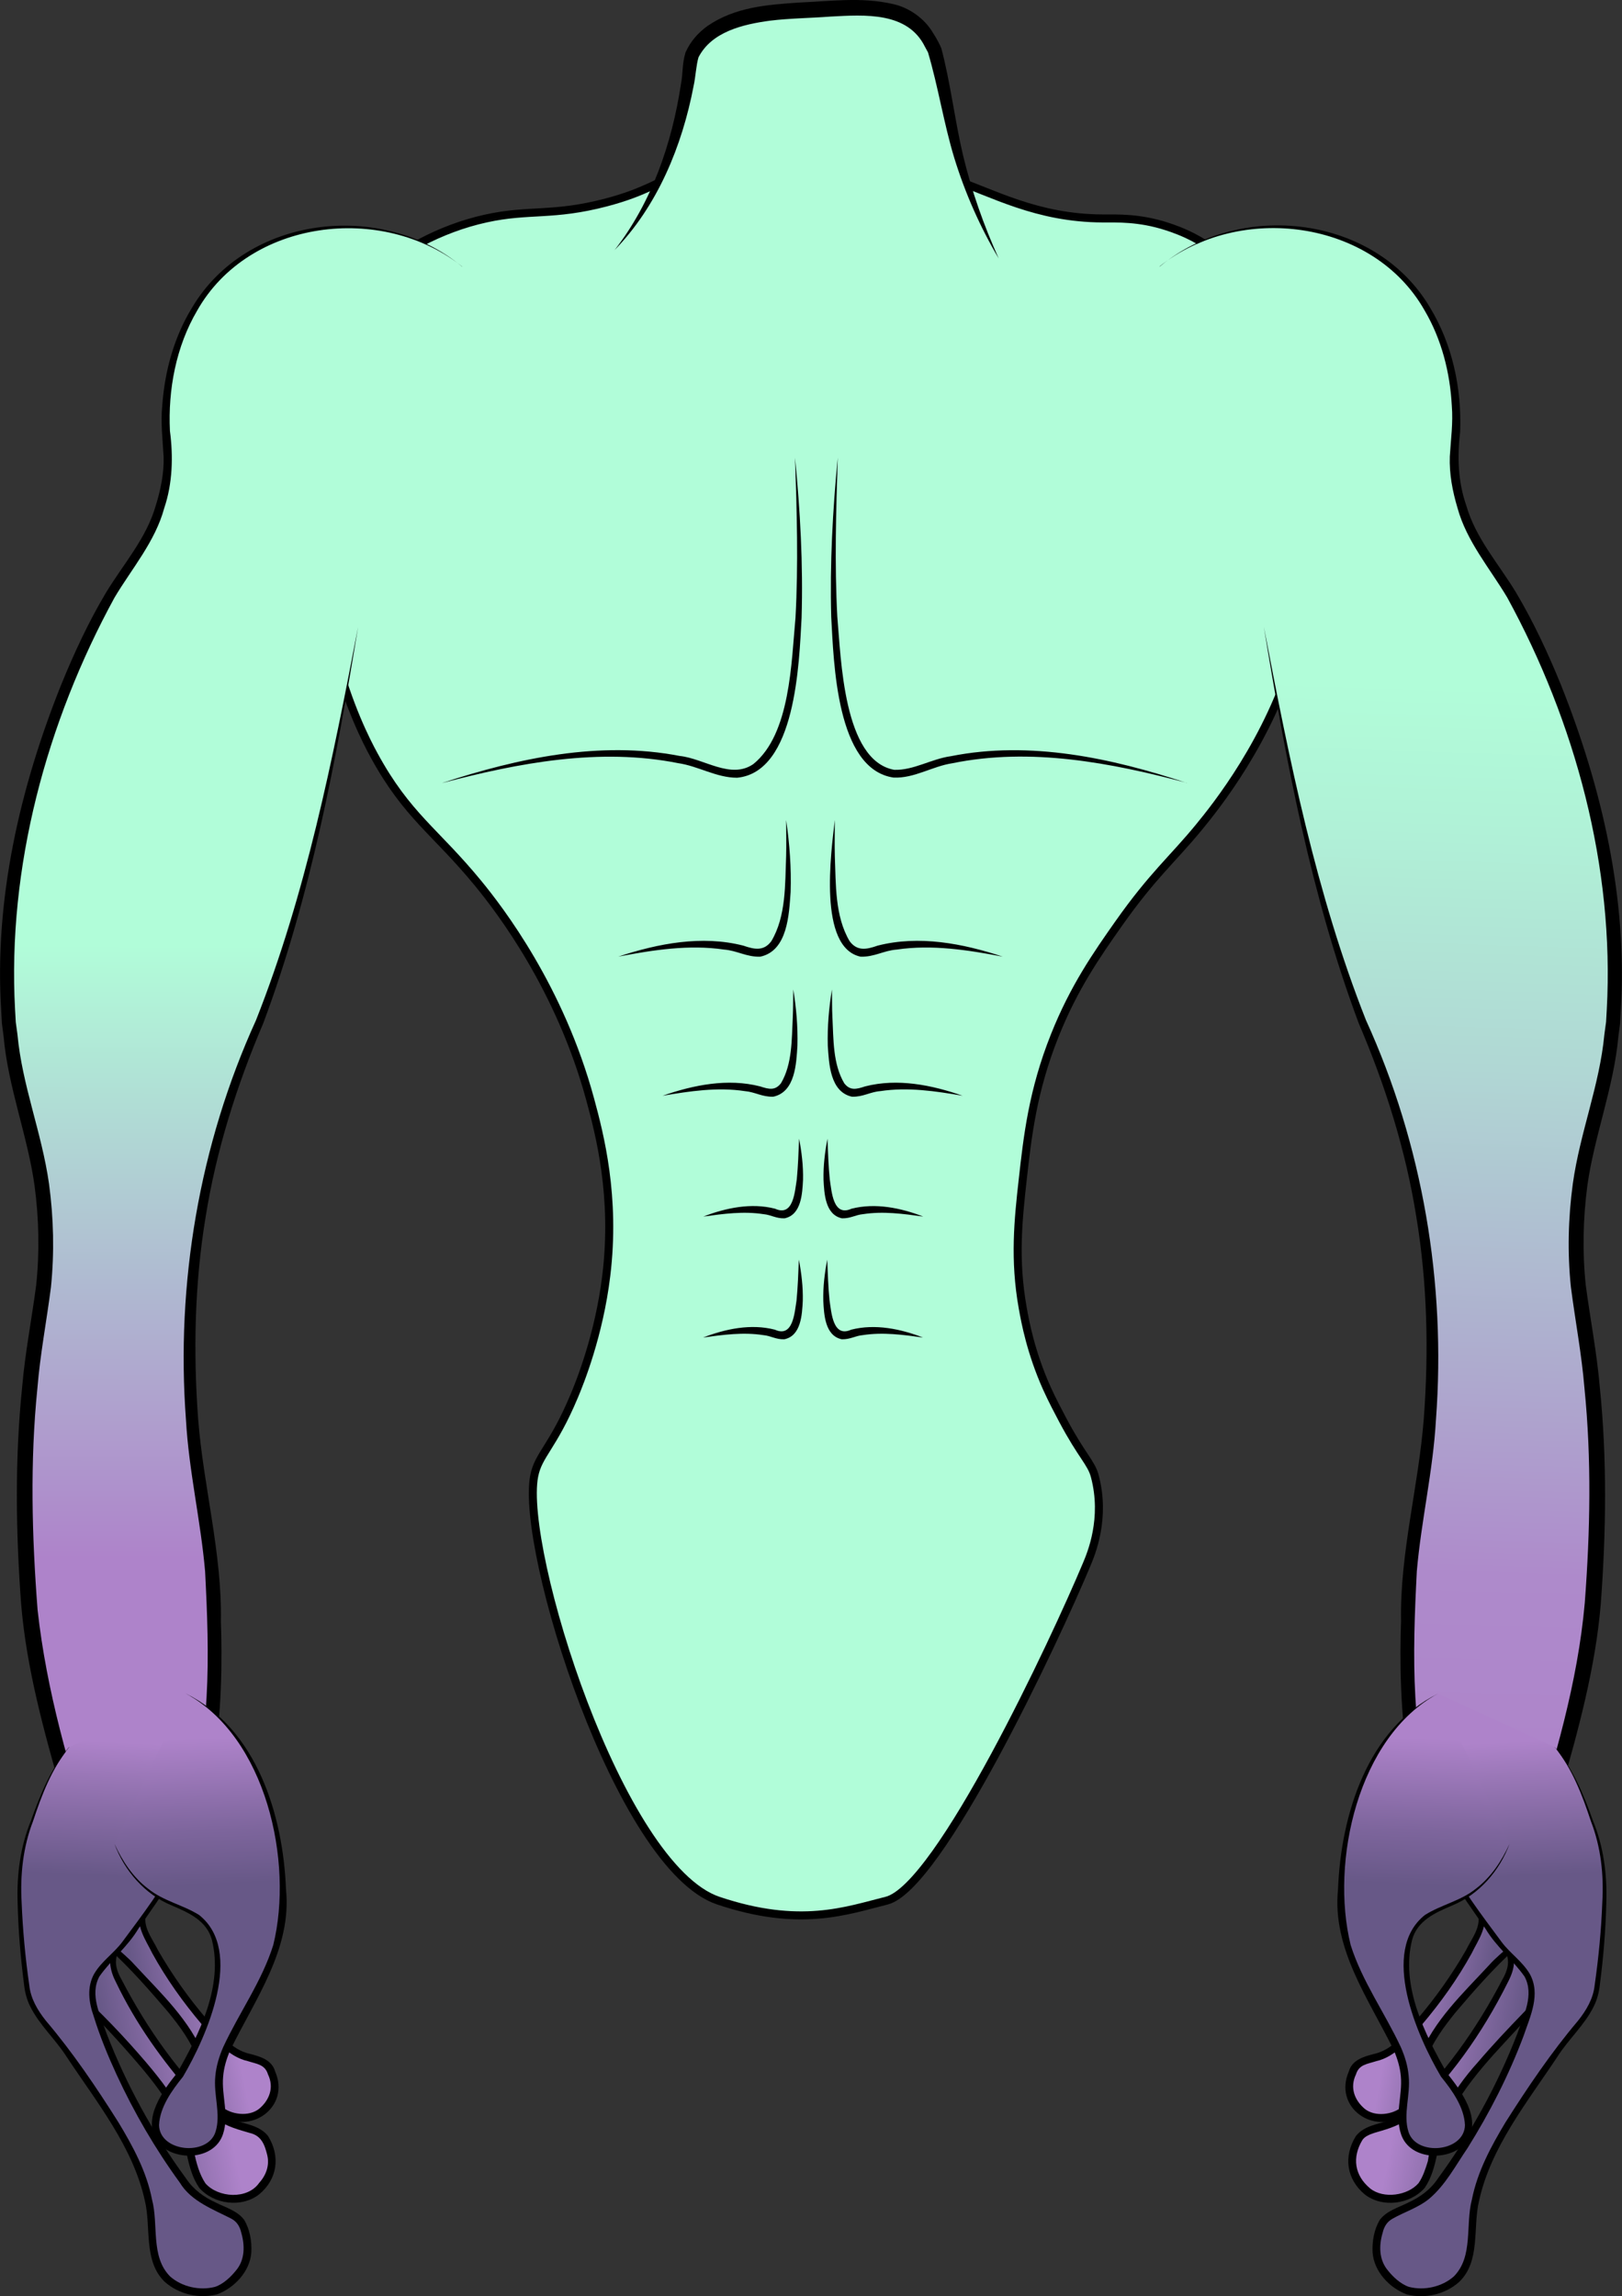 <?xml version="1.0" encoding="UTF-8"?><svg id="Layer_2" xmlns="http://www.w3.org/2000/svg" xmlns:xlink="http://www.w3.org/1999/xlink" viewBox="0 0 202.53 286.65"><rect x="0" y="0" width="202.53" height="286.65" fill="#333333" stroke="none"/><defs><style>.cls-1{fill:url(#linear-gradient-2);}.cls-2{fill:url(#linear-gradient-6);}.cls-3{fill:url(#linear-gradient-10);}.cls-4{stroke:#000;stroke-miterlimit:10;}.cls-4,.cls-5{fill:#b1fdd9;}.cls-6{fill:url(#linear-gradient-5);}.cls-7{fill:url(#linear-gradient-7);}.cls-8{fill:url(#linear-gradient-9);}.cls-9{fill:url(#linear-gradient-3);}.cls-10{fill:url(#linear-gradient);}.cls-11{fill:url(#linear-gradient-4);}.cls-12{fill:url(#linear-gradient-8);}</style><linearGradient id="linear-gradient" x1="29.25" y1="82.3" x2="28.9" y2="260.56" gradientTransform="matrix(1, 0, 0, 1, 0, 0)" gradientUnits="userSpaceOnUse"><stop offset=".2" stop-color="#b1fdd9"/><stop offset=".63" stop-color="#ae83ca"/></linearGradient><linearGradient id="linear-gradient-2" x1="173.03" y1="85.24" x2="168.47" y2="225.53" gradientTransform="matrix(1, 0, 0, 1, 0, 0)" gradientUnits="userSpaceOnUse"><stop offset="0" stop-color="#b1fdd9"/><stop offset=".12" stop-color="#b0f2d7"/><stop offset=".34" stop-color="#b0d7d4"/><stop offset=".61" stop-color="#aeaace"/><stop offset=".79" stop-color="#ae8acb"/><stop offset="1" stop-color="#ae83ca"/></linearGradient><linearGradient id="linear-gradient-3" x1="11.45" y1="239" x2="29.84" y2="239" gradientTransform="translate(-44.23 8.82) rotate(-10.85)" gradientUnits="userSpaceOnUse"><stop offset=".2" stop-color="#675887"/><stop offset=".64" stop-color="#9a77b7"/><stop offset=".8" stop-color="#ae83ca"/></linearGradient><linearGradient id="linear-gradient-4" x1="7.03" y1="246.88" x2="29.07" y2="246.88" gradientTransform="translate(-45.91 7.09) rotate(-10.85)" xlink:href="#linear-gradient-3"/><linearGradient id="linear-gradient-5" x1="17.58" y1="240.14" x2="19" y2="211.69" gradientTransform="matrix(1, 0, 0, 1, 0, 0)" gradientUnits="userSpaceOnUse"><stop offset=".2" stop-color="#675887"/><stop offset=".64" stop-color="#9a77b7"/><stop offset=".79" stop-color="#ae83ca"/></linearGradient><linearGradient id="linear-gradient-6" x1="25.18" y1="242.32" x2="23.79" y2="207.25" gradientTransform="matrix(1, 0, 0, 1, 0, 0)" gradientUnits="userSpaceOnUse"><stop offset=".2" stop-color="#675887"/><stop offset=".39" stop-color="#7d659c"/><stop offset=".72" stop-color="#ae83ca"/></linearGradient><linearGradient id="linear-gradient-7" x1="-150.6" y1="207.95" x2="-132.21" y2="207.95" gradientTransform="translate(82.02 8.82) rotate(-169.15) scale(1 -1)" xlink:href="#linear-gradient-3"/><linearGradient id="linear-gradient-8" x1="-155.02" y1="215.82" x2="-132.98" y2="215.82" gradientTransform="translate(83.7 7.09) rotate(-169.15) scale(1 -1)" xlink:href="#linear-gradient-3"/><linearGradient id="linear-gradient-9" x1="-147.42" y1="240.14" x2="-146" y2="211.69" gradientTransform="translate(37.79) rotate(-180) scale(1 -1)" xlink:href="#linear-gradient-5"/><linearGradient id="linear-gradient-10" x1="-139.82" y1="242.32" x2="-141.21" y2="207.25" gradientTransform="translate(37.79) rotate(-180) scale(1 -1)" xlink:href="#linear-gradient-6"/></defs><g id="ALIEN"><g id="MALE"><g><path class="cls-4" d="M41.7,81.27c1.79,6.88,4.05,11.26,5,13,4.15,7.61,7.64,9.47,13,16,2.7,3.29,10.23,13.07,14,27,1.18,4.35,3.21,12.12,2,22-.9,7.41-3.3,13.34-4,15-2.69,6.41-4.48,7.3-5,10-1.77,9.17,10.6,48.84,23,53,10.21,3.43,16.01,1.24,21,0,6.58-1.64,21.02-32.48,25-42,.54-1.29,2.41-5.7,1-11-.45-1.69-1.61-2.5-4-7-.55-1.04-1.32-2.49-2-4-1.98-4.42-2.69-8.25-3-10-1.08-6.05-.56-10.98,0-16,.6-5.37,1.23-11.06,4-18,2.39-6,5.26-10.11,8-14,4.24-6.01,6.68-7.96,10-12,2.11-2.57,8.78-10.85,12-22,4.09-14.15,.57-25.82-4-41-.43-1.43-1.18-3.69-3-6-3.2-4.06-7.55-5.53-9-6-3.48-1.13-6.24-.99-8-1-8.28-.03-13.71-3.19-19-5-8.03-2.75-21.04-5.68-33-1-3.47,1.36-5.1,2.71-10,4-6.65,1.75-9.62,.82-15,2-5.87,1.28-10.97,4.27-14,7-13.95,12.57-6.74,40.3-5,47Z"/><g><path class="cls-10" d="M57.7,33.27c-1.52-1.19-7.01-5.2-15-5-2.11,.05-9.29,.52-15,6-6.44,6.19-6.89,14.8-7,17-.2,3.97,.66,5.12,0,9-.99,5.78-4.01,9.64-5,11-6.25,8.58-18.22,36.58-14,61,1.41,8.13,4,12.35,4,23,0,6.92-1.09,8.58-2,18-1.11,11.53-.54,20.21,0,28,0,0,.68,9.82,7,29,.18,.55,.67,1.98,2,3,1.41,1.09,3.36,1.4,5,1,2.23-.55,3.51-2.32,4-3,6.22-8.64,5-29,5-29,0-12.34-2.75-16.49-3-31-.02-1.05-.08-3.21,0-6,.07-2.28,.35-9.03,2-17,2-9.68,5.13-16.92,6-19,3.56-8.48,8.25-23.29,13-51"/><path d="M57.7,33.27c-9.98-7.94-26.63-5.9-33.08,5.5-2.64,4.49-3.65,9.86-3.4,15.03,.42,3.19,.33,6.55-.71,9.62-1.13,4.19-4.07,7.58-6.21,11.18C5.8,90.16,.91,108.26,1.88,126.03l.09,1.57,.21,1.55c.59,6.37,3.03,12.22,3.94,18.63,.58,4.29,.68,8.6,.24,12.92-.55,4.26-1.34,8.33-1.69,12.59-.93,9.18-.69,18.43,.02,27.65,1.11,10.13,3.99,20.07,7.17,29.72,1.2,3.08,5.53,3.78,7.86,1.51,1.43-1.3,2.35-3.2,3.16-4.98,3.6-9.79,3.26-20.73,2.73-31.03-.55-6.33-2.03-12.53-2.39-18.92-1.27-17.02,1.67-34.35,8.74-49.87,6.23-15.74,9.57-32.5,12.75-49.09-2.76,16.73-5.88,33.51-11.84,49.46-3.33,7.8-5.87,15.87-7.2,24.2-1.37,8.31-1.55,16.8-.93,25.19,.65,8.4,3,16.79,2.84,25.29,.31,8.53,.1,30.08-9.84,32.81-3.03,.69-6.42-.87-7.6-3.8-.95-2.52-1.67-5.11-2.47-7.68-2.2-7.69-4.36-15.49-5.03-23.5-.67-9.01-.8-18.12,.13-27.14,.36-4.2,1.19-8.46,1.74-12.61,.44-4.11,.36-8.35-.19-12.45-.84-6.15-3.32-12.35-3.87-18.67l-.21-1.6-.09-1.61c-.88-13.93,2.34-27.82,7.48-40.67,1.61-3.95,3.41-7.83,5.6-11.51,2.17-3.58,5.05-6.78,6.22-10.88,.61-1.97,1.04-4.03,.98-6.07-.11-2.07-.39-4.3-.17-6.39,.3-4.28,1.46-8.56,3.72-12.24,6.8-11.51,23.7-13.47,33.73-5.11h0Z"/></g><g><path class="cls-1" d="M144.82,33.27c1.52-1.19,7.01-5.2,15-5,2.11,.05,9.29,.52,15,6,6.44,6.19,6.89,14.8,7,17,.2,3.97-.66,5.12,0,9,.99,5.78,4.01,9.64,5,11,6.25,8.58,18.22,36.58,14,61-1.41,8.13-4,12.35-4,23,0,6.92,1.09,8.58,2,18,1.11,11.53,.54,20.21,0,28,0,0-.68,9.82-7,29-.18,.55-.67,1.98-2,3-1.41,1.09-3.36,1.4-5,1-2.23-.55-3.51-2.32-4-3-6.22-8.64-5-29-5-29,0-12.34,2.75-16.49,3-31,.02-1.05,.08-3.21,0-6-.07-2.28-.35-9.03-2-17-2-9.68-5.13-16.92-6-19-3.56-8.48-8.25-23.29-13-51"/><path d="M144.82,33.27c10.03-8.35,26.92-6.42,33.73,5.11,2.81,4.62,3.97,10.11,3.77,15.48-.36,3.15-.29,6.2,.76,9.23,1.17,4.1,4.05,7.29,6.22,10.88,2.19,3.69,3.99,7.56,5.6,11.51,5.13,12.85,8.35,26.74,7.48,40.67l-.09,1.61-.21,1.6c-.56,6.33-3.03,12.52-3.88,18.67-.54,4.11-.63,8.34-.19,12.45,.55,4.15,1.38,8.41,1.74,12.61,.93,9.02,.8,18.13,.13,27.14-.67,8-2.82,15.81-5.03,23.5-.8,2.57-1.53,5.16-2.47,7.68-1.19,2.92-4.57,4.5-7.6,3.8-9.96-2.73-10.14-24.36-9.84-32.81-.16-8.5,2.19-16.88,2.84-25.29,.63-8.39,.45-16.87-.93-25.19-1.32-8.33-3.86-16.4-7.2-24.2-5.96-15.95-9.08-32.73-11.84-49.46,3.18,16.6,6.53,33.35,12.75,49.09,7.08,15.52,10.01,32.85,8.74,49.87-.36,6.39-1.84,12.59-2.39,18.92-.53,10.3-.87,21.24,2.73,31.03,1.15,2.53,2.6,5.56,5.52,6.22,2.9,.63,5.42-1.29,5.98-4.16,2.97-9.5,5.86-19.18,6.74-29.12,.68-8.95,.86-17.92-.04-26.84-.35-4.25-1.14-8.33-1.69-12.59-.45-4.31-.34-8.63,.24-12.92,.9-6.41,3.34-12.26,3.94-18.63l.21-1.55,.09-1.57c.97-17.77-3.93-35.86-12.43-51.42-2.14-3.6-5.07-7-6.21-11.18-.62-2.08-1.04-4.23-.96-6.44,.13-2.16,.42-4.15,.25-6.3-.22-4.16-1.28-8.32-3.4-11.92-6.45-11.38-23.11-13.45-33.08-5.5h0Z"/></g><g><path class="cls-5" d="M76.7,31.27c.83-.95,1.9-2.29,3-4,.97-1.5,4.39-7.08,6-16,.64-3.57,.3-3.81,1-5,2.63-4.45,9.66-4.79,14-5,4.27-.21,11.09-1.12,14,2,1.23,1.32,2,3,2,3,.23,.85,.6,2.25,1,4,.54,2.38,.78,3.87,1,5,1.4,7.36,4.2,13.32,5,15,.42,.87,.78,1.57,1,2"/><path d="M76.7,31.27c4.68-5.98,7.2-13.35,8.33-20.79,.27-1.41,.12-2.45,.57-3.94,.63-1.41,1.58-2.45,2.73-3.29,3.46-2.38,7.49-2.66,11.43-2.93,3.82-.16,7.8-.72,11.67,.17,1.99,.4,4.01,1.79,5.07,3.62,.42,.63,.87,1.49,1.04,1.92,1.15,4.35,1.69,9.06,2.72,13.4,1.06,4.41,2.57,8.69,4.44,12.83-2.33-3.94-4.19-8.15-5.54-12.53-1.32-4.33-2.01-8.91-3.3-13.24l.12,.25c-.13-.22-.35-.68-.48-.89-2.16-4.4-7.5-4.01-11.81-3.78-2.49,.19-5.06,.21-7.53,.51-3.43,.46-7.3,1.39-8.94,4.57-.29,.94-.37,2.5-.61,3.57-1.43,7.51-4.52,15.02-9.9,20.53h0Z"/></g><path d="M55.25,97.73c9.44-3.09,19.68-5.29,29.62-3.36,3.02,.31,6.38,2.97,9.2,1.01,4.62-3.74,4.74-12.71,5.26-18.29,.36-6.64,.17-13.3-.06-19.95,.65,6.63,1.02,13.3,.82,19.98-.31,5.61-.7,19.26-8.05,19.97-2.6,0-4.85-1.46-7.36-1.82-9.8-1.96-19.9-.04-29.44,2.47h0Z"/><path d="M148.2,97.73c-9.49-2.52-19.52-4.45-29.28-2.45-2.49,.37-4.74,1.9-7.34,1.79-7.17-1.03-7.47-14.42-7.79-20.06-.18-6.65,.18-13.28,.82-19.88-.22,6.61-.41,13.24-.06,19.85,.47,5.18,.74,17.98,7.11,19.12,2.41,.08,4.65-1.37,7.07-1.7,9.88-1.97,20.08,.23,29.46,3.34h0Z"/><path d="M77.2,119.42c4.98-1.64,10.44-2.7,15.62-1.37,1.41,.49,2.57,.7,3.5-.57,1.85-3.12,1.7-7.08,1.84-10.63,.04-1.49,0-2.98,0-4.48,.43,2.96,.66,5.96,.56,8.98-.2,2.79-.36,7.35-3.8,8.08-1.73,.04-2.88-.76-4.5-.89-4.41-.65-8.85,.05-13.23,.88h0Z"/><path d="M82.73,136.79c3.86-1.35,8.14-2.21,12.18-1.17,1.1,.36,1.88,.55,2.61-.4,1.42-2.4,1.33-5.47,1.47-8.21,.05-1.16,.04-2.32,.06-3.49,.38,2.3,.58,4.64,.52,7-.14,2.25-.26,5.8-3.03,6.39-1.4,.03-2.25-.59-3.53-.7-3.42-.52-6.87,0-10.28,.58h0Z"/><path d="M87.82,151.87c2.8-1.08,5.98-1.75,8.96-.98,2.29,1.04,2.46-2.12,2.71-3.66,.16-1.67,.22-3.37,.29-5.08,.32,1.68,.53,3.39,.49,5.13-.09,1.7-.2,4.38-2.31,4.81-1.08,.03-1.65-.43-2.62-.52-2.49-.39-5-.05-7.52,.3h0Z"/><path d="M125.2,119.42c-4.37-.83-8.81-1.53-13.23-.88-1.62,.12-2.77,.93-4.5,.89-5.35-1.12-3.7-13.01-3.23-17.06,0,1.5-.04,2.99,0,4.48,.14,3.55,0,7.51,1.84,10.63,.93,1.27,2.09,1.07,3.5,.57,5.18-1.33,10.64-.27,15.62,1.37h0Z"/><path d="M120.2,136.79c-3.42-.59-6.86-1.1-10.28-.58-1.28,.1-2.13,.73-3.53,.7-2.76-.6-2.88-4.15-3.03-6.39-.06-2.36,.14-4.69,.52-7,.02,1.17,0,2.33,.06,3.49,.14,2.74,.05,5.8,1.47,8.21,.72,.95,1.51,.77,2.61,.4,4.05-1.04,8.32-.18,12.18,1.17h0Z"/><path d="M115.28,151.87c-2.52-.35-5.02-.69-7.52-.3-.97,.09-1.53,.54-2.62,.52-2.11-.44-2.22-3.11-2.31-4.81-.04-1.74,.17-3.45,.49-5.13,.07,1.71,.12,3.42,.29,5.08,.24,1.54,.41,4.7,2.71,3.66,2.99-.76,6.16-.1,8.96,.98h0Z"/><path d="M87.79,166.97c2.8-1.08,5.98-1.75,8.96-.98,2.29,1.04,2.46-2.12,2.71-3.66,.16-1.67,.22-3.37,.29-5.08,.32,1.68,.53,3.39,.49,5.13-.09,1.7-.2,4.38-2.31,4.81-1.08,.03-1.65-.43-2.62-.52-2.49-.39-5-.05-7.52,.3h0Z"/><path d="M115.25,166.97c-2.52-.35-5.02-.69-7.52-.3-.97,.09-1.53,.54-2.62,.52-2.11-.44-2.22-3.11-2.31-4.81-.04-1.74,.17-3.45,.49-5.13,.07,1.71,.12,3.42,.29,5.08,.24,1.54,.41,4.7,2.71,3.66,2.99-.76,6.16-.1,8.96,.98h0Z"/><g><path class="cls-9" d="M12.75,219.14c-1.55,2.74-1.72,4.25-2.08,5.89-.52,2.38-.86,3.94-.41,7.08,.41,2.86,1.36,6.6,1.89,8.34,.6,1.97,2.56,3.21,3.81,4.51,7.54,7.89,9.19,10.45,9.96,15.14,.05,.3,.63,2.48,1.37,3.16,1.81,1.67,4.55,1.16,5.33,.45,1.73-1.58,2.27-3.12,1.05-5.5-.78-1.53-3.45-.88-5.57-3.02-6.56-6.6-10.14-13.95-10.28-14.92-.36-2.48,1.45-2.59,2.38-5.4,3.09-9.29,3.12-9.81,2.92-13.75-.11-2.21-.47-2.06-2.77-7.91"/><path d="M12.75,219.14c-1.67,3.15-2.34,6.82-2.49,10.35,.17,3.56,1.13,7.07,2.08,10.49,.54,2.3,2.86,3.47,4.47,5.3,3.27,3.54,6.94,6.93,8.75,11.54,.84,2.05,.66,4.39,2.07,6.11,1.19,1.08,3.47,1.34,4.74,.31,1.29-1.09,1.87-2.67,1.09-4.29-.38-1.25-1.41-1.29-2.51-1.65-2.48-.55-4.13-2.73-5.73-4.56-2.35-2.77-4.46-5.73-6.21-8.91-.76-1.58-2.17-3.46-1.39-5.35,.53-1.18,1.48-1.87,1.96-3.02,1.72-4.99,4.09-10.15,3.27-15.53-.61-2.28-1.77-4.46-2.52-6.71,.86,2.26,2.07,4.33,2.76,6.66,1.03,5.48-1.18,10.77-2.87,15.87-.43,1.1-1.46,2-1.92,3.01-.61,1.66,.7,3.19,1.42,4.68,1.78,3.09,3.85,6.02,6.18,8.72,1.56,1.69,2.93,3.7,5.32,4.24,1.24,.31,2.73,.74,3.13,2.18,1.95,4.45-3.11,8.08-6.97,5.39-2.22-1.98-1.8-4.73-2.69-6.83-.77-2.19-2.19-4.12-3.69-5.96-2.33-2.73-4.68-5.41-7.33-7.85-.87-.83-1.68-1.94-1.95-3.17-.64-2.33-1.17-4.67-1.57-7.06-.82-4.72,.24-9.82,2.59-13.97h0Z"/></g><g><path class="cls-11" d="M8.11,220.25c-1.86,3.29-2.06,5.09-2.49,7.07-.62,2.85-1.03,4.72-.49,8.49,.49,3.43,1.62,7.91,2.26,9.99,.72,2.36,3.07,3.84,4.57,5.41,9.03,9.46,11.01,12.53,11.94,18.15,.06,.36,.75,2.97,1.64,3.78,2.17,2,5.46,1.39,6.39,.54,2.08-1.89,2.72-3.73,1.26-6.59-.93-1.83-4.13-1.05-6.68-3.62-7.86-7.91-12.15-16.72-12.32-17.88-.43-2.97,1.74-3.11,2.86-6.47,3.7-11.14,3.74-11.76,3.5-16.48-.13-2.64-.92-4-3.62-6.7"/><path d="M8.11,220.25c-1.43,2.48-2.06,5.23-2.55,8.03-.64,2.77-.58,5.57-.05,8.35,.49,2.77,1.16,5.52,1.93,8.23,.33,1.39,.97,2.51,1.99,3.49,3.13,2.8,6.11,5.94,8.86,9.16,1.83,2.17,3.62,4.45,4.77,7.14,1.21,2.51,1.05,5.58,2.59,7.91,1.58,1.8,5.24,2.06,6.72-.07,.89-.99,1.31-2.23,.99-3.5-.32-1.28-.73-2.4-2.2-2.73-1.3-.39-2.8-.76-4.03-1.65-1.2-.9-2.07-2-3.07-3.07-3.77-4.27-7.11-8.93-9.58-14.09-.67-1.26-1.11-3-.28-4.38,.76-1.27,1.77-2.15,2.29-3.51,1.34-3.95,2.9-7.98,3.72-12.09,.29-2.69,.59-5.76-.67-8.24-.68-1.23-1.66-2.27-2.63-3.3,1.01,.99,2.03,1.98,2.77,3.21,1.38,2.53,1.16,5.6,.96,8.39-.71,4.23-2.2,8.2-3.51,12.29-1.16,2.88-3.95,3.85-1.95,7.3,3.19,6.15,7.35,12.06,12.48,16.73,1.65,1.38,4.37,.98,5.81,2.8,1.56,2.51,1.18,5.39-1.11,7.28-2.17,1.7-5.63,1.28-7.48-.81-1.68-2.45-1.47-5.51-2.67-8.13-1.07-2.54-2.79-4.78-4.59-6.93-2.76-3.24-5.58-6.31-8.71-9.23-1.03-1.01-1.8-2.42-2.09-3.81-.74-2.74-1.37-5.51-1.82-8.32-.5-2.8-.45-5.74,.26-8.49,.56-2.77,1.3-5.56,2.84-7.96h0Z"/></g><g><path class="cls-6" d="M8.64,218.1c-2.77,3.59-3.32,5.7-4.17,7.97-1.22,3.28-2.03,5.43-2.03,10,0,4.16,.58,9.67,.98,12.26,.45,2.93,2.99,5.09,4.5,7.2,9.12,12.78,10.94,16.76,11.09,23.59,0,.44,.38,3.65,1.3,4.77,2.24,2.75,6.24,2.58,7.49,1.73,2.79-1.89,3.87-3.97,2.62-7.61-.8-2.33-4.72-1.96-7.32-5.44-7.98-10.74-11.58-21.93-11.58-23.34,0-3.6,2-3.76,4.5-7.2,7.2-9.9,7.58-11.45,8.1-17.1,.29-3.16,1.17-4.7-.9-13.5"/><path d="M8.64,218.1c-2.2,2.73-3.43,5.97-4.52,9.26-1.25,3.24-1.61,6.68-1.42,10.13,.14,3.44,.46,6.89,.95,10.3,.17,1.69,1.03,3.15,2.09,4.48,3.37,3.97,6.28,8.29,9.06,12.69,1.79,2.97,3.5,6.11,4.18,9.61,.84,3.16-.21,7.11,2.25,9.6,1.47,1.31,3.7,1.81,5.62,1.31,1.08-.36,2.06-1.32,2.74-2.2,.97-1.26,1-2.96,.54-4.54-.17-.76-.52-1.38-1.24-1.77-2.26-1.16-5.03-2.17-6.43-4.49-3.07-4.22-5.71-8.75-7.9-13.49-1.09-2.37-2.09-4.79-2.86-7.29-.61-1.71-.88-3.64,.07-5.32,.94-1.57,2.4-2.51,3.47-3.92,2.55-3.43,5.22-6.92,7.12-10.74,1.54-3.08,1.44-6.68,2.01-10.06,.28-3.44-.46-6.88-1.17-10.25,1.04,4.18,1.88,8.53,1.11,12.85l-.24,2.58c-.4,5.33-3.89,9.69-6.78,13.91-1.3,2.21-3.44,3.93-4.88,5.98-1.25,2.3,.14,4.9,.91,7.15,2.48,6.41,5.83,12.5,9.89,18.04,.93,1.41,2.26,2.37,3.8,3.07,1.16,.58,2.63,.99,3.49,2.14,.7,1.21,.96,2.66,.88,4.08-.19,2.37-2.12,4.4-4.26,5.2-2.25,.58-4.76,.02-6.53-1.54-2.72-2.59-1.7-6.83-2.5-10.13-1.46-6.71-6.02-12.31-9.75-17.95-1.41-2.22-3.4-3.96-4.58-6.34-.4-.8-.64-1.72-.74-2.58-.45-3.45-.74-6.9-.82-10.37-.12-3.47,.34-7.01,1.67-10.23,1.16-3.26,2.48-6.51,4.75-9.18h0Z"/></g><g><path class="cls-2" d="M23.22,211.42c2,.78,5.52,3.55,8.38,8.77,.62,1.13,2.61,5.12,3.37,11.21,.88,7.08,.14,10.78-1.48,14.32-3.56,7.76-6.5,10.27-6.12,15.18,.14,1.84,.92,5.1-.85,6.73-.62,.57-1.35,.75-1.68,.84-1.76,.45-4.12-.1-5.04-1.69-1.12-1.93,.42-4.48,1.27-5.88,.59-.97,1.17-1.58,1.26-1.68,.6-.64,7.7-12.92,3.57-18.8-2.31-3.29-7.96-1.73-11.61-10.25"/><path d="M23.22,211.42c8.84,4.41,12.13,15.17,12.49,24.43,.76,7.44-3.89,13.76-6.97,20.1-.46,1.06-.79,2.16-.88,3.29-.22,2.37,.79,4.79-.03,7.21-1.13,3.34-6.35,3.44-8.28,.79-1.76-2.86,.84-6.31,2.58-8.48,2.77-4.87,5.75-10.83,4.34-16.55-.63-2.44-2.9-3.44-5.04-4.35-3.37-1.39-5.89-4.33-7.14-7.69,.98,2.16,2.33,4.2,4.22,5.62,1.9,1.53,4.28,1.98,6.34,3.26,5.69,4.49,.97,15.15-2,20.19-1.39,1.72-2.9,3.82-2.99,6.05,.07,3.37,6.08,3.92,7.05,.84,.71-2.22-.28-4.62-.02-6.98,.11-1.25,.49-2.46,.97-3.58,2.01-4.33,4.84-8.23,6.26-12.76,2.56-10.39-.89-25.98-10.91-31.39h0Z"/></g><g><path class="cls-7" d="M190.03,219.14c1.55,2.74,1.72,4.25,2.08,5.89,.52,2.38,.86,3.94,.41,7.08-.41,2.86-1.36,6.6-1.89,8.34-.6,1.97-2.56,3.21-3.81,4.51-7.54,7.89-9.19,10.45-9.96,15.14-.05,.3-.63,2.48-1.37,3.16-1.81,1.67-4.55,1.16-5.33,.45-1.73-1.58-2.27-3.12-1.05-5.5,.78-1.53,3.45-.88,5.57-3.02,6.56-6.6,10.14-13.95,10.28-14.92,.36-2.48-1.45-2.59-2.38-5.4-3.09-9.29-3.12-9.81-2.92-13.75,.11-2.21,.47-2.06,2.77-7.91"/><path d="M190.03,219.14c2.36,4.15,3.42,9.25,2.59,13.97-.4,2.38-.93,4.73-1.57,7.06-.27,1.23-1.08,2.33-1.95,3.17-2.66,2.44-5.01,5.12-7.33,7.85-1.49,1.84-2.92,3.76-3.69,5.96-.89,2.09-.47,4.84-2.69,6.83-3.85,2.68-8.92-.92-6.97-5.39,.41-1.45,1.88-1.86,3.13-2.18,2.39-.54,3.76-2.55,5.32-4.24,2.33-2.7,4.4-5.63,6.18-8.72,.72-1.49,2.03-3.02,1.42-4.68-.46-1.01-1.49-1.91-1.92-3.01-1.69-5.11-3.9-10.4-2.87-15.87,.68-2.33,1.9-4.4,2.76-6.66-.75,2.25-1.91,4.43-2.52,6.71-.82,5.39,1.55,10.55,3.27,15.53,.48,1.16,1.43,1.85,1.96,3.02,.78,1.9-.63,3.77-1.39,5.35-1.75,3.18-3.87,6.15-6.21,8.91-1.61,1.82-3.25,4.01-5.73,4.56-1.1,.36-2.13,.4-2.51,1.65-.78,1.62-.2,3.2,1.09,4.29,1.27,1.04,3.55,.77,4.74-.31,1.41-1.72,1.23-4.06,2.07-6.11,1.81-4.61,5.48-8,8.75-11.54,1.61-1.83,3.93-3.01,4.47-5.3,.96-3.42,1.92-6.93,2.08-10.49-.14-3.53-.81-7.2-2.49-10.35h0Z"/></g><g><path class="cls-12" d="M194.67,220.25c1.86,3.29,2.06,5.09,2.49,7.07,.62,2.85,1.03,4.72,.49,8.49-.49,3.43-1.62,7.91-2.26,9.99-.72,2.36-3.07,3.84-4.57,5.41-9.03,9.46-11.01,12.53-11.94,18.15-.06,.36-.75,2.97-1.64,3.78-2.17,2-5.46,1.39-6.39,.54-2.08-1.89-2.72-3.73-1.26-6.59,.93-1.83,4.13-1.05,6.68-3.62,7.86-7.91,12.15-16.72,12.32-17.88,.43-2.97-1.74-3.11-2.86-6.47-3.7-11.14-3.74-11.76-3.5-16.48,.13-2.64,.92-4,3.62-6.7"/><path d="M194.67,220.25c2.19,3.65,3.09,7.98,3.44,12.19,0,4.28-1.12,8.46-2.16,12.58-.5,2.96-3.24,4.76-5.13,6.76-3.71,4.12-7.97,8.12-10.26,13.22-1.21,2.62-1,5.68-2.67,8.13-1.85,2.09-5.31,2.5-7.48,.81-2.29-1.91-2.68-4.75-1.11-7.28,1.44-1.83,4.16-1.42,5.81-2.81,5.13-4.68,9.29-10.58,12.48-16.73,2.01-3.44-.79-4.43-1.95-7.3-1.31-4.09-2.79-8.06-3.51-12.29-.21-2.8-.42-5.86,.96-8.39,.74-1.23,1.77-2.23,2.77-3.21-.97,1.02-1.95,2.07-2.63,3.3-1.26,2.48-.96,5.56-.67,8.24,.82,4.11,2.38,8.14,3.72,12.09,1.44,3.12,4.06,3.98,2,7.89-3.18,6.39-7.39,12.34-12.65,17.16-1.23,.9-2.74,1.26-4.03,1.65-.64,.21-1.23,.47-1.5,.91-1.28,2.15-.99,4.39,.99,6.03,1.67,1.33,4.69,.89,6.03-.66,.54-.76,.89-1.82,1.17-2.75,.64-4.67,3.1-8.87,6.2-12.3,1.85-2.17,3.79-4.23,5.76-6.26,1.45-1.57,3.28-2.67,4.36-4.49,.35-.57,.53-1.21,.73-1.9,1.09-4.05,2.24-8.19,2.36-12.4-.23-4.17-1.02-8.49-3.02-12.2h0Z"/></g><g><path class="cls-8" d="M194.15,218.1c2.77,3.59,3.32,5.7,4.17,7.97,1.22,3.28,2.03,5.43,2.03,10,0,4.16-.58,9.67-.98,12.26-.45,2.93-2.99,5.09-4.5,7.2-9.12,12.78-10.94,16.76-11.09,23.59,0,.44-.38,3.65-1.3,4.77-2.24,2.75-6.24,2.58-7.49,1.73-2.79-1.89-3.87-3.97-2.62-7.61,.8-2.33,4.72-1.96,7.32-5.44,7.98-10.74,11.58-21.93,11.58-23.34,0-3.6-2-3.76-4.5-7.2-7.2-9.9-7.58-11.45-8.1-17.1-.29-3.16-1.17-4.7,.9-13.5"/><path d="M194.15,218.1c2.26,2.67,3.59,5.92,4.75,9.18,1.33,3.22,1.79,6.76,1.67,10.23-.08,3.47-.37,6.93-.82,10.37-.1,.86-.34,1.78-.74,2.58-1.18,2.38-3.17,4.11-4.58,6.34-3.74,5.64-8.29,11.25-9.75,17.95-.8,3.31,.22,7.55-2.5,10.13-1.76,1.56-4.27,2.12-6.53,1.54-2.15-.8-4.07-2.84-4.26-5.2-.08-1.42,.18-2.87,.88-4.08,.85-1.15,2.33-1.56,3.49-2.14,1.54-.7,2.87-1.66,3.8-3.07,4.06-5.55,7.41-11.63,9.89-18.04,.77-2.25,2.16-4.85,.91-7.15-1.44-2.05-3.58-3.77-4.88-5.98-2.89-4.23-6.38-8.58-6.78-13.91l-.24-2.58c-.78-4.31,.06-8.67,1.11-12.85-.72,3.37-1.46,6.81-1.17,10.25,.57,3.39,.47,6.98,2.01,10.06,1.9,3.82,4.57,7.3,7.12,10.74,1.07,1.41,2.53,2.36,3.47,3.92,1.43,2.55,.07,5.31-.77,7.79-1.84,4.89-4.22,9.55-6.99,13.98-1.49,2.17-2.73,4.58-4.77,6.31-1.35,1.12-3.14,1.67-4.59,2.5-.71,.39-1.07,1.02-1.24,1.77-.47,1.58-.44,3.27,.54,4.54,.67,.88,1.66,1.83,2.74,2.2,1.91,.5,4.15,0,5.62-1.31,2.46-2.5,1.41-6.44,2.25-9.6,.69-3.5,2.4-6.64,4.18-9.61,2.79-4.4,5.7-8.72,9.06-12.69,1.06-1.33,1.92-2.79,2.09-4.48,.49-3.41,.82-6.85,.95-10.3,.2-3.45-.17-6.89-1.42-10.13-1.09-3.29-2.32-6.54-4.52-9.26h0Z"/></g><g><path class="cls-3" d="M179.56,211.42c-2,.78-5.52,3.55-8.38,8.77-.62,1.13-2.61,5.12-3.37,11.21-.88,7.08-.14,10.78,1.48,14.32,3.56,7.76,6.5,10.27,6.12,15.18-.14,1.84-.92,5.1,.85,6.73,.62,.57,1.35,.75,1.68,.84,1.76,.45,4.12-.1,5.04-1.69,1.12-1.93-.42-4.48-1.27-5.88-.59-.97-1.17-1.58-1.26-1.68-.6-.64-7.7-12.92-3.57-18.8,2.31-3.29,7.96-1.73,11.61-10.25"/><path d="M179.56,211.42c-10.01,5.39-13.47,21.01-10.91,31.39,1.43,4.53,4.25,8.43,6.27,12.76,.49,1.12,.87,2.33,.97,3.58,.26,2.36-.72,4.76-.02,6.98,.96,3.08,6.98,2.54,7.05-.84-.09-2.23-1.59-4.33-2.99-6.05-2.97-5.03-7.69-15.69-2-20.19,2.06-1.29,4.44-1.74,6.34-3.26,1.89-1.43,3.24-3.46,4.22-5.62-1.25,3.37-3.77,6.3-7.14,7.69-2.14,.91-4.41,1.9-5.04,4.35-1.41,5.72,1.57,11.68,4.34,16.55,1.74,2.19,4.35,5.62,2.58,8.48-1.93,2.65-7.15,2.55-8.28-.79-.82-2.42,.18-4.85-.03-7.21-.09-1.13-.42-2.22-.88-3.29-3.08-6.33-7.73-12.65-6.97-20.1,.36-9.26,3.65-20.02,12.49-24.43h0Z"/></g></g></g></g></svg>